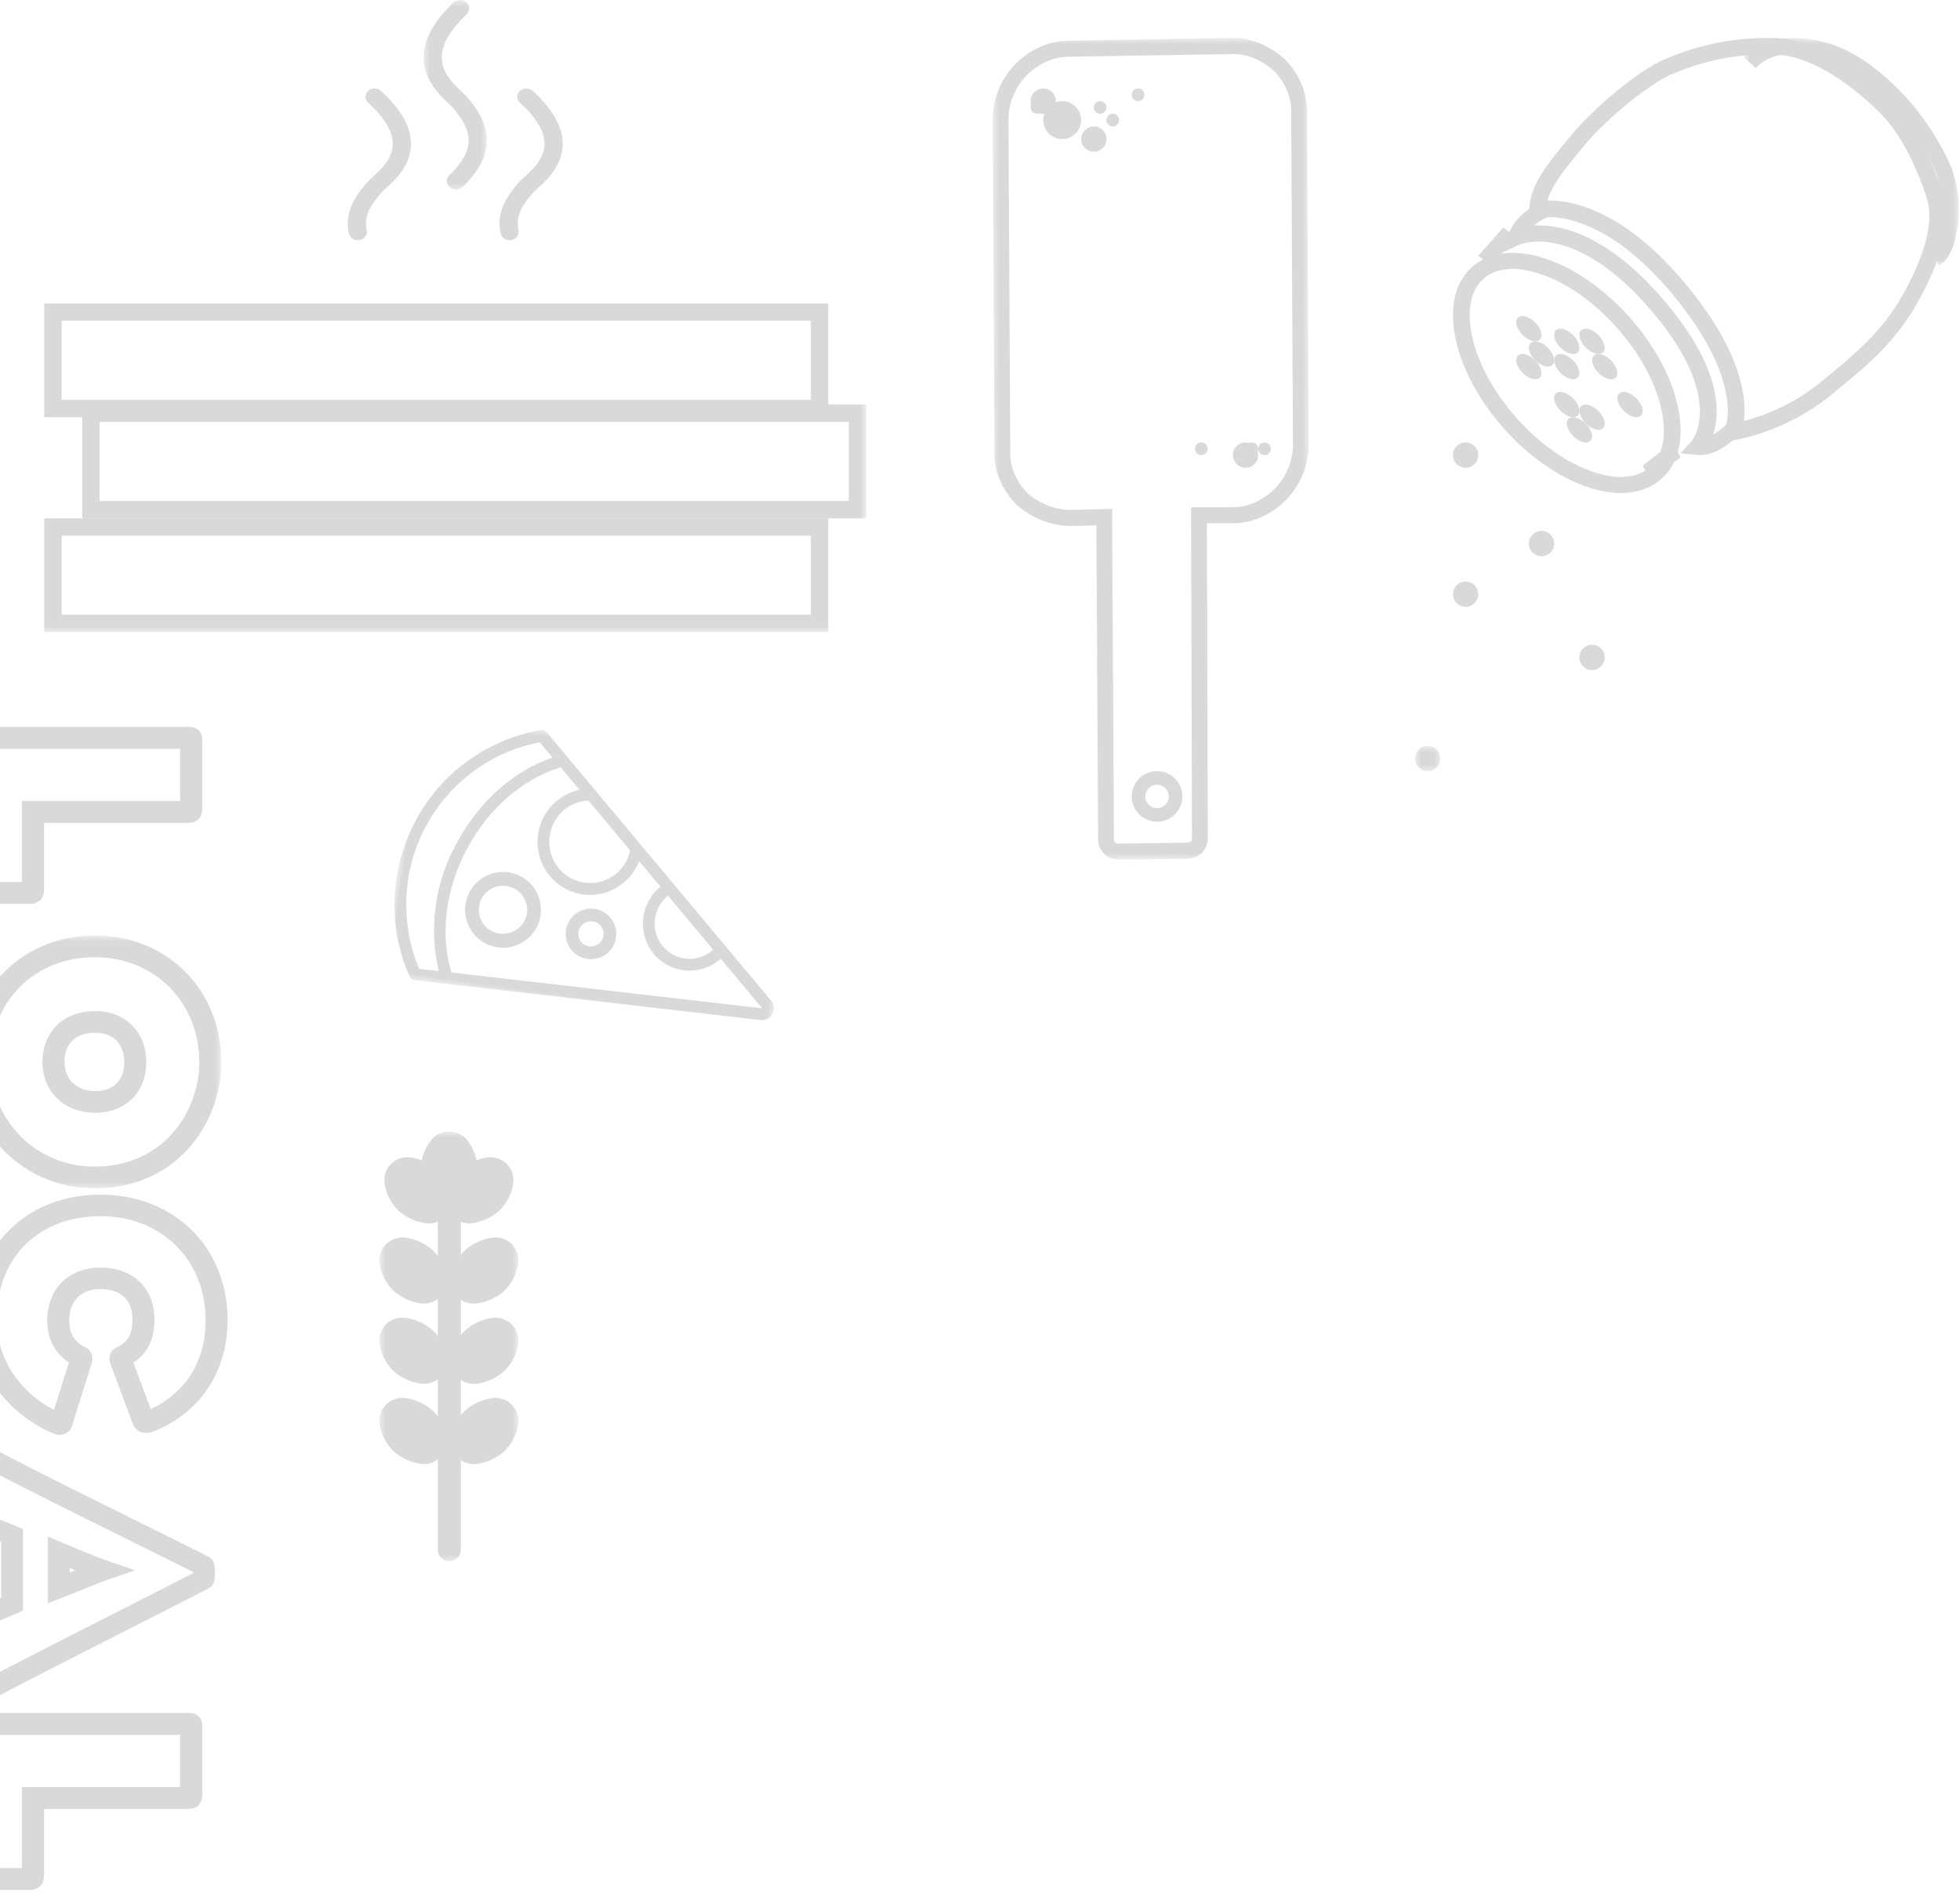 <?xml version="1.0" encoding="UTF-8"?>
<svg width="155px" height="150px" viewBox="0 0 155 150" version="1.1" xmlns="http://www.w3.org/2000/svg" xmlns:xlink="http://www.w3.org/1999/xlink">
    <title>Group 6</title>
    <defs>
        <polygon id="path-1" points="0 0 17 0 17 18 0 18"></polygon>
        <polygon id="path-3" points="0 0 2 0 2 2 0 2"></polygon>
        <polygon id="path-5" points="0 0 34 0 34 11 0 11"></polygon>
        <polygon id="path-7" points="0 0 5 0 5 15 0 15"></polygon>
        <polygon id="path-9" points="0 50 66 50 66 0 0 0"></polygon>
        <polygon id="path-11" points="0 0 65 0 65 25 0 25"></polygon>
        <polygon id="path-13" points="0 0 20 0 20 20 0 20"></polygon>
        <polygon id="path-15" points="0 0 31 0 31 21 0 21"></polygon>
    </defs>
    <g id="Desktop" stroke="none" stroke-width="1" fill="none" fill-rule="evenodd" opacity="0.2">
        <g id="papa-menu" transform="translate(0, -518)">
            <g id="Group-6" transform="translate(-3, 518)">
                <g id="Group-47" transform="translate(114.796, 2.782)">
                    <g id="Group-3" transform="translate(26.108, 0.218)">
                        <mask id="mask-2" fill="white">
                            <use xlink:href="#path-1"></use>
                        </mask>
                        <g id="Clip-2"></g>
                        <path d="M15.439,18 L14.87,16.857 L15.154,17.428 L14.839,16.873 C14.843,16.871 15.199,16.633 15.433,15.759 C15.74,14.607 16.075,12.316 14.861,9.927 C13.458,7.166 11.638,4.966 9.294,3.201 C6.808,1.329 4.622,1.29 3.799,1.277 C2.916,1.242 1.704,1.541 0.956,2.382 L0,1.533 C1.035,0.372 2.631,0.017 3.821,0 C5.292,0.026 7.538,0.28 10.065,2.183 C12.568,4.066 14.509,6.412 16.002,9.35 C17.408,12.118 17.024,14.759 16.67,16.087 C16.288,17.516 15.578,17.931 15.439,18" id="Fill-1" fill="#414042" mask="url(#mask-2)"></path>
                    </g>
                    <path d="M10.717,13.08 C12.581,13.08 16.621,13.865 21.398,19.557 C25.998,25.036 26.337,28.768 26.121,30.523 C27.442,30.172 29.873,29.331 32.075,27.534 C34.99,25.157 37.044,23.481 38.738,20.429 C40.544,17.174 41.156,14.612 40.558,12.812 C40.002,11.139 38.79,8.055 36.927,6.199 C35.204,4.483 31.813,1.593 28.458,1.526 C24.765,1.443 22.092,2.382 20.405,3.09 C18.667,3.817 15.244,6.609 13.494,8.725 L13.298,8.962 C12.003,10.526 10.934,11.818 10.58,13.081 C10.625,13.08 10.67,13.08 10.717,13.08 L10.717,13.08 Z M24.103,32.218 L24.634,31.116 C24.676,31.019 26.176,27.296 20.378,20.386 C14.518,13.406 10.009,14.44 9.965,14.449 L9.108,14.665 L9.134,13.796 C9.206,11.843 10.559,10.208 12.272,8.138 L12.467,7.903 C14.201,5.804 17.743,2.788 19.886,1.891 C21.685,1.137 24.526,0.139 28.485,0.223 C32.117,0.296 35.592,3.015 37.868,5.283 C39.923,7.33 41.224,10.625 41.816,12.407 C42.542,14.592 41.915,17.421 39.899,21.054 C38.083,24.325 35.837,26.157 32.993,28.478 C29.418,31.394 25.5,32.009 25.335,32.034 L24.103,32.218 Z" id="Fill-4" fill="#414042"></path>
                    <path d="M22.636,33.218 C22.547,33.218 22.458,33.214 22.368,33.203 L21.103,33.067 L21.955,32.155 C21.98,32.127 24.798,28.802 18.772,21.764 C12.716,14.688 8.425,16.542 8.382,16.563 L7.108,17.149 L7.463,15.835 C7.482,15.766 7.949,14.149 10.089,13.218 L10.627,14.368 C10.152,14.575 9.789,14.82 9.517,15.061 C11.57,14.939 15.279,15.702 19.779,20.961 C24.348,26.299 24.269,29.822 23.677,31.611 C24.301,31.242 24.861,30.672 25.083,30.403 L26.108,31.185 C25.93,31.402 24.391,33.218 22.636,33.218" id="Fill-6" fill="#414042"></path>
                    <path d="M7.827,18.49 C6.954,18.49 6.208,18.719 5.635,19.173 C4.575,20.017 4.196,21.575 4.568,23.561 C4.965,25.677 6.157,27.98 7.928,30.044 C9.698,32.106 11.821,33.67 13.904,34.443 C15.857,35.17 17.518,35.106 18.578,34.262 C19.64,33.418 20.019,31.86 19.647,29.875 C19.251,27.758 18.058,25.456 16.288,23.392 C14.518,21.329 12.395,19.766 10.312,18.992 C9.411,18.657 8.572,18.49 7.827,18.49 M16.394,36.218 C15.482,36.218 14.483,36.023 13.427,35.631 C11.136,34.779 8.821,33.082 6.909,30.853 C4.997,28.624 3.703,26.115 3.268,23.787 C2.807,21.328 3.349,19.341 4.794,18.192 C6.238,17.045 8.366,16.904 10.788,17.804 C13.08,18.656 15.395,20.353 17.307,22.582 C19.219,24.811 20.512,27.32 20.948,29.648 C21.408,32.107 20.866,34.094 19.421,35.243 C18.606,35.892 17.573,36.218 16.394,36.218" id="Fill-8" fill="#414042"></path>
                    <polygon id="Fill-10" fill="#414042" points="18.738 35.218 18.108 34.053 20.477 32.218 21.108 33.383"></polygon>
                    <polygon id="Fill-12" fill="#414042" points="6.135 18.218 5.108 17.456 7.081 15.218 8.108 15.98"></polygon>
                    <path d="M13.284,29.312 C13.596,29.078 14.219,29.293 14.674,29.794 C15.129,30.294 15.244,30.888 14.932,31.123 C14.62,31.357 13.997,31.142 13.542,30.642 C13.086,30.142 12.971,29.546 13.284,29.312" id="Fill-14" fill="#414042"></path>
                    <path d="M14.284,25.312 C14.596,25.078 15.219,25.293 15.674,25.794 C16.129,26.294 16.244,26.888 15.932,27.123 C15.62,27.357 14.997,27.142 14.542,26.642 C14.086,26.142 13.971,25.546 14.284,25.312" id="Fill-16" fill="#414042"></path>
                    <path d="M11.284,25.312 C11.596,25.078 12.219,25.293 12.674,25.794 C13.129,26.294 13.244,26.888 12.932,27.123 C12.62,27.357 11.997,27.142 11.542,26.642 C11.086,26.142 10.971,25.546 11.284,25.312" id="Fill-18" fill="#414042"></path>
                    <path d="M9.284,24.312 C9.596,24.078 10.219,24.293 10.674,24.794 C11.129,25.294 11.244,25.888 10.932,26.123 C10.62,26.357 9.997,26.142 9.542,25.642 C9.086,25.142 8.971,24.546 9.284,24.312" id="Fill-20" fill="#414042"></path>
                    <path d="M13.284,23.312 C13.596,23.078 14.219,23.293 14.674,23.794 C15.129,24.294 15.244,24.888 14.932,25.123 C14.62,25.357 13.997,25.142 13.542,24.642 C13.086,24.142 12.971,23.546 13.284,23.312" id="Fill-22" fill="#414042"></path>
                    <path d="M11.284,23.312 C11.596,23.078 12.219,23.293 12.674,23.794 C13.129,24.294 13.244,24.888 12.932,25.123 C12.62,25.357 11.997,25.142 11.542,24.642 C11.086,24.142 10.971,23.546 11.284,23.312" id="Fill-24" fill="#414042"></path>
                    <path d="M11.284,28.312 C11.596,28.078 12.219,28.293 12.674,28.794 C13.129,29.294 13.244,29.888 12.932,30.123 C12.62,30.357 11.997,30.142 11.542,29.642 C11.086,29.142 10.971,28.546 11.284,28.312" id="Fill-26" fill="#414042"></path>
                    <path d="M16.284,28.312 C16.596,28.078 17.219,28.293 17.674,28.794 C18.129,29.294 18.244,29.888 17.932,30.123 C17.62,30.357 16.997,30.142 16.542,29.642 C16.086,29.142 15.971,28.546 16.284,28.312" id="Fill-28" fill="#414042"></path>
                    <path d="M8.284,25.312 C8.596,25.078 9.219,25.293 9.674,25.794 C10.129,26.294 10.244,26.888 9.932,27.123 C9.62,27.357 8.997,27.142 8.542,26.642 C8.086,26.142 7.971,25.546 8.284,25.312" id="Fill-30" fill="#414042"></path>
                    <path d="M12.284,30.312 C12.596,30.078 13.219,30.293 13.674,30.794 C14.129,31.294 14.244,31.888 13.932,32.123 C13.62,32.357 12.997,32.142 12.542,31.642 C12.086,31.142 11.971,30.546 12.284,30.312" id="Fill-32" fill="#414042"></path>
                    <path d="M8.284,22.312 C8.596,22.078 9.219,22.293 9.674,22.794 C10.129,23.294 10.244,23.888 9.932,24.123 C9.62,24.357 8.997,24.142 8.542,23.642 C8.086,23.142 7.971,22.546 8.284,22.312" id="Fill-34" fill="#414042"></path>
                    <path d="M5.108,33.218 C5.108,33.77 4.66,34.218 4.107,34.218 C3.555,34.218 3.108,33.77 3.108,33.218 C3.108,32.666 3.555,32.218 4.107,32.218 C4.66,32.218 5.108,32.666 5.108,33.218" id="Fill-36" fill="#414042"></path>
                    <path d="M11.108,40.218 C11.108,40.77 10.66,41.218 10.107,41.218 C9.555,41.218 9.108,40.77 9.108,40.218 C9.108,39.666 9.555,39.218 10.107,39.218 C10.66,39.218 11.108,39.666 11.108,40.218" id="Fill-38" fill="#414042"></path>
                    <path d="M5.108,44.218 C5.108,44.77 4.66,45.218 4.107,45.218 C3.555,45.218 3.108,44.77 3.108,44.218 C3.108,43.666 3.555,43.218 4.107,43.218 C4.66,43.218 5.108,43.666 5.108,44.218" id="Fill-40" fill="#414042"></path>
                    <path d="M15.108,49.218 C15.108,49.77 14.66,50.218 14.107,50.218 C13.555,50.218 13.108,49.77 13.108,49.218 C13.108,48.666 13.555,48.218 14.107,48.218 C14.66,48.218 15.108,48.666 15.108,49.218" id="Fill-42" fill="#414042"></path>
                    <g id="Group-46" transform="translate(0.108, 56.218)">
                        <mask id="mask-4" fill="white">
                            <use xlink:href="#path-3"></use>
                        </mask>
                        <g id="Clip-45"></g>
                        <path d="M2,1 C2,1.552 1.553,2 1,2 C0.447,2 0,1.552 0,1 C0,0.448 0.447,0 1,0 C1.553,0 2,0.448 2,1" id="Fill-44" fill="#414042" mask="url(#mask-4)"></path>
                    </g>
                </g>
                <g id="Group-3" transform="translate(38.5, 106.5) rotate(-90) translate(-38.5, -106.5) translate(21.5, 101)">
                    <mask id="mask-6" fill="white">
                        <use xlink:href="#path-5"></use>
                    </mask>
                    <g id="Clip-2"></g>
                    <path d="M14.028,7.467 C14.028,7.533 14.031,7.598 14.038,7.663 C14.14,8.483 14.487,9.252 15.035,9.869 C15.62,10.474 16.39,10.866 17.223,10.986 C18.219,11.11 19.128,10.403 19.253,9.406 C19.262,9.332 19.266,9.256 19.266,9.181 C19.266,9.116 19.263,9.05 19.256,8.985 C19.155,8.165 18.807,7.397 18.26,6.779 C18.146,6.658 18.023,6.546 17.892,6.443 L20.696,6.443 C20.49,6.744 20.38,7.102 20.379,7.467 C20.379,7.533 20.383,7.598 20.391,7.663 C20.491,8.483 20.838,9.252 21.386,9.869 C21.971,10.474 22.741,10.866 23.575,10.986 C24.571,11.11 25.48,10.403 25.604,9.406 C25.614,9.332 25.618,9.256 25.618,9.181 C25.618,9.116 25.614,9.05 25.607,8.985 C25.506,8.165 25.159,7.397 24.612,6.779 C24.497,6.658 24.374,6.545 24.244,6.443 L26.85,6.443 C26.772,6.645 26.731,6.86 26.729,7.078 C26.729,7.143 26.732,7.209 26.739,7.274 C26.838,8.092 27.183,8.861 27.728,9.48 C28.314,10.084 29.084,10.477 29.917,10.596 C30.913,10.721 31.822,10.014 31.946,9.017 C31.956,8.942 31.96,8.867 31.96,8.792 C31.96,8.726 31.957,8.661 31.95,8.596 C31.911,8.286 31.837,7.982 31.729,7.69 C32.325,7.558 32.882,7.29 33.357,6.908 C34.123,6.259 34.218,5.111 33.569,4.344 C33.504,4.268 33.433,4.197 33.357,4.132 C32.878,3.746 32.316,3.476 31.714,3.344 C31.829,3.04 31.908,2.724 31.95,2.402 C31.957,2.336 31.96,2.271 31.96,2.205 C31.96,1.201 31.146,0.387 30.142,0.387 C30.066,0.387 29.991,0.391 29.917,0.4 C29.084,0.52 28.314,0.912 27.728,1.517 C27.181,2.135 26.834,2.904 26.732,3.723 C26.725,3.789 26.722,3.854 26.722,3.92 C26.722,4.16 26.77,4.399 26.864,4.621 L24.145,4.621 C24.311,4.501 24.466,4.366 24.606,4.218 C25.155,3.602 25.504,2.834 25.606,2.015 C25.614,1.95 25.617,1.885 25.617,1.819 C25.617,0.814 24.804,0 23.799,0 C23.724,0 23.649,0.005 23.574,0.014 C22.741,0.133 21.971,0.526 21.386,1.13 C20.838,1.748 20.49,2.517 20.39,3.336 C20.339,3.796 20.47,4.258 20.754,4.624 L17.805,4.624 C17.97,4.504 18.125,4.369 18.265,4.221 C18.813,3.604 19.16,2.834 19.261,2.015 C19.268,1.95 19.272,1.885 19.272,1.819 C19.272,0.814 18.457,0 17.453,0 C17.378,0 17.303,0.005 17.229,0.014 C16.396,0.133 15.626,0.526 15.04,1.13 C14.493,1.748 14.145,2.517 14.044,3.336 C13.995,3.796 14.125,4.258 14.408,4.624 L11.459,4.624 C11.625,4.504 11.779,4.369 11.92,4.221 C12.467,3.604 12.815,2.834 12.916,2.015 C12.923,1.95 12.926,1.885 12.926,1.819 C12.926,0.814 12.112,0 11.107,0 C11.033,0 10.958,0.005 10.883,0.014 C10.05,0.133 9.28,0.526 8.694,1.13 C8.147,1.748 7.799,2.517 7.699,3.336 C7.648,3.796 7.779,4.258 8.063,4.624 L0.909,4.624 C0.407,4.624 0,5.031 0,5.533 C0,6.035 0.407,6.443 0.909,6.443 L8,6.443 C7.794,6.744 7.683,7.102 7.683,7.467 C7.683,7.533 7.687,7.598 7.694,7.663 C7.795,8.483 8.142,9.252 8.69,9.869 C9.274,10.473 10.044,10.866 10.876,10.986 C11.873,11.11 12.781,10.402 12.905,9.405 C12.914,9.331 12.919,9.256 12.919,9.181 C12.919,9.116 12.915,9.05 12.909,8.985 C12.808,8.165 12.46,7.397 11.913,6.779 C11.798,6.658 11.676,6.546 11.545,6.443 L14.347,6.443 C14.14,6.744 14.029,7.102 14.028,7.467" id="Fill-1" fill="#414042" mask="url(#mask-6)"></path>
                </g>
                <g id="Group-12" transform="translate(5.5, 0)">
                    <g id="Group-3" transform="translate(31, 0)">
                        <mask id="mask-8" fill="white">
                            <use xlink:href="#path-7"></use>
                        </mask>
                        <g id="Clip-2"></g>
                        <path d="M2.557,15 C2.373,15 2.189,14.934 2.049,14.801 C1.768,14.537 1.768,14.108 2.049,13.842 C4.48,11.549 3.513,9.957 2.313,8.522 C2.24,8.436 2.125,8.331 1.989,8.203 C1.294,7.551 0.002,6.338 0,4.544 C-0.002,3.145 0.795,1.683 2.368,0.199 C2.65,-0.066 3.105,-0.066 3.385,0.199 C3.666,0.463 3.666,0.892 3.385,1.157 C2.092,2.377 1.436,3.516 1.438,4.543 C1.439,5.774 2.38,6.657 3.003,7.242 C3.19,7.417 3.343,7.565 3.441,7.682 C4.388,8.814 6.604,11.463 3.065,14.801 C2.925,14.934 2.741,15 2.557,15" id="Fill-1" fill="#414042" mask="url(#mask-8)"></path>
                    </g>
                    <path d="M37.796,19 C37.463,19 37.165,18.789 37.093,18.482 C36.652,16.593 37.89,15.169 38.555,14.403 C38.654,14.29 38.807,14.148 38.994,13.98 C39.617,13.416 40.559,12.564 40.561,11.378 C40.562,10.389 39.906,9.291 38.611,8.115 C38.33,7.86 38.33,7.447 38.611,7.191 C38.892,6.936 39.348,6.936 39.629,7.191 C41.204,8.621 42.002,10.031 42,11.38 C41.998,13.108 40.704,14.277 40.009,14.906 C39.873,15.029 39.757,15.13 39.685,15.213 C38.934,16.077 38.223,17.021 38.501,18.211 C38.583,18.564 38.335,18.911 37.946,18.986 C37.896,18.995 37.846,19 37.796,19" id="Fill-4" fill="#414042"></path>
                    <path d="M25.796,19 C25.463,19 25.165,18.789 25.093,18.482 C24.652,16.593 25.89,15.169 26.555,14.403 C26.654,14.29 26.807,14.148 26.994,13.98 C27.617,13.416 28.559,12.564 28.561,11.378 C28.562,10.389 27.906,9.291 26.611,8.115 C26.33,7.86 26.33,7.447 26.611,7.191 C26.892,6.936 27.348,6.936 27.629,7.191 C29.204,8.621 30.002,10.031 30,11.38 C29.998,13.108 28.704,14.277 28.009,14.906 C27.873,15.029 27.757,15.13 27.685,15.213 C26.934,16.077 26.223,17.021 26.501,18.211 C26.583,18.564 26.335,18.911 25.946,18.986 C25.896,18.995 25.846,19 25.796,19" id="Fill-6" fill="#414042"></path>
                    <mask id="mask-10" fill="white">
                        <use xlink:href="#path-9"></use>
                    </mask>
                    <g id="Clip-9"></g>
                    <path d="M2.377,48.629 L61.623,48.629 L61.623,42.371 L2.377,42.371 L2.377,48.629 Z M1,50 L63,50 L63,41 L1,41 L1,50 Z" id="Fill-8" fill="#414042" mask="url(#mask-10)"></path>
                    <path d="M5.377,39.63 L64.623,39.63 L64.623,33.37 L5.377,33.37 L5.377,39.63 Z M4,41 L66,41 L66,32 L4,32 L4,41 Z" id="Fill-10" fill="#414042" mask="url(#mask-10)"></path>
                    <path d="M2.377,31.63 L61.623,31.63 L61.623,25.37 L2.377,25.37 L2.377,31.63 Z M1,33 L63,33 L63,24 L1,24 L1,33 Z" id="Fill-11" fill="#414042" mask="url(#mask-10)"></path>
                </g>
                <g id="Group-28" transform="translate(94, 35.5) rotate(-90) translate(-94, -35.5) translate(61.5, 23)">
                    <g id="Group-3">
                        <mask id="mask-12" fill="white">
                            <use xlink:href="#path-11"></use>
                        </mask>
                        <g id="Clip-2"></g>
                        <path d="M27.878,15.691 L27.878,19.003 C27.878,20.186 28.412,21.39 29.343,22.309 C30.275,23.225 31.551,23.751 32.844,23.751 L58.97,23.609 C60.232,23.673 61.444,23.179 62.402,22.236 C63.03,21.522 63.798,20.318 63.725,18.821 L63.51,6.007 C63.51,4.814 62.975,3.609 62.043,2.692 C61.112,1.776 59.837,1.25 58.542,1.25 L32.417,1.391 C31.144,1.325 29.941,1.82 28.984,2.763 C28.155,3.707 27.662,4.975 27.662,6.209 L27.751,9.445 L1.643,9.591 C1.494,9.591 1.449,9.613 1.371,9.69 C1.293,9.767 1.27,9.812 1.27,9.955 L1.342,15.39 C1.342,15.503 1.408,15.627 1.442,15.663 L0.994,16.105 L1.443,15.664 C1.521,15.741 1.566,15.762 1.712,15.762 L27.878,15.691 Z M32.847,25 C31.216,25 29.613,24.341 28.445,23.193 C27.278,22.041 26.608,20.515 26.608,19.003 L26.608,16.944 L1.714,17.013 C1.239,17.013 0.868,16.865 0.546,16.548 C0.258,16.265 0.072,15.814 0.072,15.398 L-4.89149367e-05,9.963 C-4.89149367e-05,9.49 0.151,9.125 0.473,8.807 C0.796,8.489 1.167,8.341 1.64,8.341 L26.447,8.203 L26.393,6.226 C26.392,4.678 26.999,3.112 28.056,1.912 C29.301,0.684 30.852,0.057 32.444,0.142 L58.539,-4.81483121e-05 C60.17,-4.81483121e-05 61.774,0.659 62.942,1.808 C64.109,2.958 64.778,4.485 64.778,5.997 L64.994,18.781 C65.086,20.671 64.141,22.168 63.331,23.088 C62.087,24.316 60.538,24.922 58.943,24.858 L32.847,25 Z" id="Fill-1" fill="#414042" mask="url(#mask-12)"></path>
                    </g>
                    <path d="M5,12.07 C4.488,12.07 4.071,12.487 4.071,13 C4.071,13.513 4.488,13.93 5,13.93 C5.512,13.93 5.929,13.513 5.929,13 C5.929,12.487 5.512,12.07 5,12.07 M5,15 C3.897,15 3,14.103 3,13 C3,11.897 3.897,11 5,11 C6.103,11 7,11.897 7,13 C7,14.103 6.103,15 5,15" id="Fill-4" fill="#414042"></path>
                    <path d="M60,5.5 C60,6.329 59.329,7 58.5,7 C57.672,7 57,6.329 57,5.5 C57,4.671 57.672,4 58.5,4 C59.329,4 60,4.671 60,5.5" id="Fill-6" fill="#414042"></path>
                    <path d="M60,8.5 C60,8.776 59.776,9 59.5,9 C59.224,9 59,8.776 59,8.5 C59,8.224 59.224,8 59.5,8 C59.776,8 60,8.224 60,8.5" id="Fill-8" fill="#414042"></path>
                    <path d="M61,11.5 C61,11.776 60.776,12 60.5,12 C60.224,12 60,11.776 60,11.5 C60,11.224 60.224,11 60.5,11 C60.776,11 61,11.224 61,11.5" id="Fill-10" fill="#414042"></path>
                    <path d="M61,4 C61,4.553 60.553,5 60,5 C59.448,5 59,4.553 59,4 C59,3.448 59.448,3 60,3 C60.553,3 61,3.448 61,4" id="Fill-12" fill="#414042"></path>
                    <path d="M60,3.5 C60,3.776 59.776,4 59.5,4 C59.224,4 59,3.776 59,3.5 C59,3.224 59.224,3 59.5,3 C59.776,3 60,3.224 60,3.5" id="Fill-14" fill="#414042"></path>
                    <path d="M58,8 C58,8.553 57.553,9 57,9 C56.448,9 56,8.553 56,8 C56,7.448 56.448,7 57,7 C57.553,7 58,7.448 58,8" id="Fill-16" fill="#414042"></path>
                    <path d="M59,9.5 C59,9.776 58.776,10 58.5,10 C58.224,10 58,9.776 58,9.5 C58,9.224 58.224,9 58.5,9 C58.776,9 59,9.224 59,9.5" id="Fill-18" fill="#414042"></path>
                    <path d="M33,20.5 C33,20.776 32.776,21 32.5,21 C32.224,21 32,20.776 32,20.5 C32,20.224 32.224,20 32.5,20 C32.776,20 33,20.224 33,20.5" id="Fill-20" fill="#414042"></path>
                    <path d="M33,16.5 C33,16.776 32.776,17 32.5,17 C32.224,17 32,16.776 32,16.5 C32,16.224 32.224,16 32.5,16 C32.776,16 33,16.224 33,16.5" id="Fill-22" fill="#414042"></path>
                    <path d="M33,20 C33,20.553 32.553,21 32,21 C31.448,21 31,20.553 31,20 C31,19.448 31.448,19 32,19 C32.553,19 33,19.448 33,20" id="Fill-24" fill="#414042"></path>
                    <path d="M33,21.5 C33,21.776 32.776,22 32.5,22 C32.224,22 32,21.776 32,21.5 C32,21.224 32.224,21 32.5,21 C32.776,21 33,21.224 33,21.5" id="Fill-26" fill="#414042"></path>
                </g>
                <g id="Group-12" transform="translate(10.5, 103.5) rotate(-270) translate(-10.5, -103.5) translate(-35.5, 93)">
                    <path d="M1.734,3.757 L1.734,19.246 L12.266,19.245 L12.266,16.269 L5.857,16.269 L5.857,3.757 L1.734,3.757 Z M12.267,19.893 C12.267,19.901 12.266,19.907 12.266,19.914 L13.133,19.893 L12.267,19.893 Z M1.059,21 C0.844,21 0.541,20.98 0.285,20.723 C0,20.438 0,20.097 0,19.893 L0,3.107 C0,2.904 0,2.563 0.284,2.279 C0.566,1.996 0.904,1.994 1.065,2.002 L6.472,2.002 C7.172,2.002 7.591,2.416 7.591,3.107 L7.591,14.514 L12.856,14.514 C13.561,14.514 14,14.948 14,15.646 L14,19.893 C14,20.586 13.581,21 12.881,21 L1.119,21 L1.059,21 Z" id="Fill-1" fill="#414042"></path>
                    <g id="Group-5" transform="translate(16.5, 0.5)">
                        <mask id="mask-14" fill="white">
                            <use xlink:href="#path-13"></use>
                        </mask>
                        <g id="Clip-4"></g>
                        <path d="M10,7.676 C8.578,7.676 7.696,8.552 7.696,9.962 C7.696,11.51 8.536,12.399 10,12.399 C11.4,12.399 12.304,11.443 12.304,9.962 C12.304,8.51 11.464,7.676 10,7.676 M10,14.141 C7.595,14.141 5.978,12.462 5.978,9.962 C5.978,7.591 7.632,5.934 10,5.934 C12.405,5.934 14.022,7.553 14.022,9.962 C14.022,12.423 12.368,14.141 10,14.141 M10,1.742 C5.278,1.742 1.718,5.287 1.718,9.987 C1.718,14.78 5.201,18.258 10,18.258 C14.643,18.258 18.282,14.637 18.282,10.012 C18.282,4.64 14.015,1.742 10,1.742 M10,20 C4.299,20 0,15.696 0,9.987 C0,4.294 4.299,0 10,0 C14.847,0 20,3.509 20,10.012 C20,15.613 15.607,20 10,20" id="Fill-3" fill="#414042" mask="url(#mask-14)"></path>
                    </g>
                    <path d="M46.925,1.742 C42.16,1.742 38.701,5.231 38.701,10.038 C38.701,14.955 41.976,18.258 46.851,18.258 C50.419,18.258 52.829,16.027 54.025,13.731 L50.284,12.553 C49.491,13.706 48.371,14.267 46.974,14.267 C44.46,14.267 42.77,12.578 42.77,10.063 C42.77,7.463 44.391,5.783 46.9,5.783 C48.43,5.783 49.545,6.329 50.291,7.449 L53.968,6.079 C53.235,4.499 51.319,1.742 46.925,1.742 M46.851,20 C41.051,20 37,15.903 37,10.038 C37,4.221 41.174,0 46.925,0 C51.023,0 54.324,2.217 55.757,5.93 C56.041,6.799 55.608,7.306 55.154,7.49 L50.323,9.29 C49.912,9.432 49.351,9.363 49.058,8.726 C48.688,8.005 48.18,7.526 46.9,7.526 C44.787,7.526 44.472,9.115 44.472,10.063 C44.472,11.604 45.407,12.525 46.974,12.525 C47.944,12.525 48.601,12.146 49.043,11.332 C49.336,10.621 49.952,10.647 50.288,10.733 L50.332,10.746 L55.073,12.24 C55.552,12.319 55.779,12.609 55.873,12.783 C56.042,13.093 56.042,13.467 55.874,13.812 C54.626,16.779 51.584,20 46.851,20" id="Fill-6" fill="#414042"></path>
                    <path d="M66.537,12.486 L66.9,12.486 C66.844,12.342 66.782,12.191 66.721,12.039 C66.659,12.191 66.597,12.342 66.537,12.486 L66.537,12.486 Z M69.32,14.209 L64.042,14.209 L64.563,12.989 C64.564,12.986 65.187,11.529 65.602,10.468 C65.804,9.964 65.958,9.513 65.961,9.505 L66.713,7.32 L67.469,9.503 C67.471,9.51 67.629,9.962 67.828,10.462 C68.268,11.505 68.855,13.016 68.855,13.016 L69.32,14.209 Z M70.794,18.278 L74.895,18.278 C73.28,15.189 71.536,11.754 69.909,8.551 C68.848,6.462 67.836,4.47 66.94,2.729 C66.909,2.728 66.877,2.728 66.845,2.728 C66.227,3.968 65.475,5.487 64.663,7.122 C62.88,10.72 60.878,14.758 59.069,18.278 L62.591,18.278 C62.698,18.035 62.782,17.814 62.871,17.586 C62.98,17.304 63.094,17.01 63.239,16.678 L63.455,16.181 L69.902,16.181 L70.121,16.67 C70.322,17.12 70.501,17.557 70.688,18.019 L70.794,18.278 Z M75.99,20 L70.514,20 C69.918,20 69.617,19.602 69.491,19.367 L69.216,18.708 C69.104,18.434 68.996,18.168 68.883,17.903 L64.491,17.903 C64.444,18.02 64.4,18.133 64.356,18.244 C64.226,18.583 64.101,18.904 63.941,19.249 C63.694,19.726 63.419,20 62.755,20 L57.979,20 C57.439,20 57.196,19.648 57.117,19.498 C56.991,19.259 56.904,18.866 57.199,18.344 C59.106,14.66 61.304,10.226 63.243,6.314 C64.13,4.526 64.948,2.876 65.636,1.506 C65.913,1.052 66.285,0.951 67.264,1.019 C67.5,1.035 67.94,1.065 68.157,1.528 C69.089,3.333 70.177,5.474 71.322,7.729 C73.103,11.238 75.026,15.024 76.784,18.367 C76.941,18.702 77.132,19.11 76.873,19.558 C76.618,20 76.178,20 75.99,20 L75.99,20 Z" id="Fill-8" fill="#414042"></path>
                    <path d="M79.734,3.757 L79.734,19.246 L90.266,19.245 L90.266,16.269 L83.856,16.269 L83.856,3.757 L79.734,3.757 Z M90.268,19.893 C90.266,19.901 90.266,19.907 90.266,19.914 L91.133,19.893 L90.268,19.893 Z M79.059,21 C78.844,21 78.541,20.98 78.284,20.723 C78,20.439 78,20.097 78,19.893 L78,3.108 C78,2.905 78,2.564 78.284,2.28 C78.566,1.997 78.895,1.992 79.065,2.003 L84.472,2.003 C85.172,2.003 85.591,2.416 85.591,3.108 L85.591,14.515 L90.858,14.515 C91.563,14.515 92,14.948 92,15.647 L92,19.893 C92,20.586 91.582,21 90.882,21 L79.118,21 L79.059,21 Z" id="Fill-10" fill="#414042"></path>
                </g>
                <g id="Group-8" transform="translate(50.08, 68.938) scale(-1, 1) rotate(-368) translate(-50.08, -68.938) translate(34.58, 58.438)">
                    <g id="Group-3" transform="translate(0, 0)">
                        <mask id="mask-16" fill="white">
                            <use xlink:href="#path-15"></use>
                        </mask>
                        <g id="Clip-2"></g>
                        <path d="M28.233,20.06 L26.667,20.022 C27.939,16.737 27.939,13.09 26.667,9.806 C25.394,6.322 23.023,3.524 20.11,2.044 L21.274,0.992 C28.043,3.298 31.678,10.702 29.392,17.529 C29.096,18.412 28.708,19.261 28.233,20.06 L28.233,20.06 Z M0.927,19.38 L4.721,15.951 C6.044,17.522 8.379,17.712 9.936,16.377 C11.493,15.043 11.682,12.688 10.358,11.118 C10.317,11.068 10.274,11.02 10.23,10.973 L12.181,9.21 C12.717,11.465 14.965,12.854 17.201,12.313 C19.437,11.772 20.814,9.505 20.278,7.25 C19.95,5.874 18.958,4.757 17.637,4.278 L19.362,2.72 C22.211,4.048 24.558,6.734 25.798,10.128 C27.04,13.527 26.986,17.103 25.663,19.996 L0.927,19.38 Z M9.537,11.599 C10.597,12.713 10.561,14.482 9.457,15.552 C8.353,16.621 6.598,16.585 5.538,15.471 C5.494,15.425 5.451,15.377 5.411,15.328 L9.537,11.599 Z M16.819,5.018 C17.941,5.222 18.872,6.011 19.264,7.091 C19.885,8.784 19.027,10.662 17.349,11.288 C15.671,11.913 13.808,11.048 13.188,9.356 C13.187,9.354 13.186,9.352 13.186,9.35 C13.084,9.065 13.024,8.766 13.007,8.463 L16.819,5.018 Z M21.306,0.016 C21.288,0.013 21.271,0.011 21.254,0.01 C21.222,0.003 21.19,-0 21.158,-7.10542736e-15 C21.127,0.001 21.097,0.005 21.068,0.012 C21.041,0.018 21.015,0.026 20.991,0.036 C20.958,0.05 20.927,0.068 20.899,0.09 C20.885,0.097 20.872,0.105 20.859,0.114 L18.962,1.828 L18.957,1.833 L16.396,4.147 C16.391,4.151 16.387,4.155 16.382,4.159 L0.31,18.684 C-0.072,19.028 -0.106,19.618 0.235,20.004 C0.406,20.197 0.649,20.31 0.906,20.316 L28.484,21 C28.513,20.998 28.542,20.993 28.57,20.985 C28.593,20.982 28.615,20.978 28.638,20.973 C28.69,20.951 28.74,20.923 28.786,20.89 C28.812,20.868 28.834,20.842 28.854,20.815 C28.866,20.804 28.877,20.791 28.887,20.779 C32.951,14.225 30.977,5.591 24.479,1.493 C23.487,0.868 22.421,0.371 21.306,0.016 L21.306,0.016 Z" id="Fill-1" fill="#414042" mask="url(#mask-16)"></path>
                    </g>
                    <path d="M22.968,16.311 C21.98,16.649 20.901,16.151 20.517,15.18 C20.152,14.191 20.659,13.094 21.648,12.73 C22.637,12.365 23.734,12.871 24.099,13.86 C24.464,14.849 23.957,15.946 22.968,16.311 C22.968,16.311 22.968,16.311 22.968,16.311 M23.565,11.797 C22.061,11.103 20.278,11.759 19.584,13.263 C18.89,14.767 19.546,16.549 21.05,17.244 C22.555,17.937 24.337,17.281 25.031,15.777 C25.364,15.055 25.397,14.229 25.122,13.483 C24.849,12.735 24.288,12.128 23.565,11.797" id="Fill-4" fill="#414042"></path>
                    <path d="M15.501,16.375 C14.984,16.553 14.419,16.292 14.218,15.783 C14.027,15.265 14.292,14.69 14.81,14.499 C15.328,14.309 15.903,14.573 16.094,15.091 C16.284,15.61 16.02,16.184 15.502,16.375 C15.501,16.375 15.501,16.375 15.501,16.375 Z M15.993,13.622 C14.991,13.159 13.802,13.597 13.339,14.6 C12.876,15.602 13.314,16.79 14.317,17.253 C15.319,17.716 16.508,17.278 16.97,16.276 C17.193,15.794 17.215,15.244 17.031,14.746 C16.85,14.248 16.476,13.843 15.993,13.622 L15.993,13.622 Z" id="Fill-6" fill="#414042"></path>
                </g>
            </g>
        </g>
    </g>
</svg>
